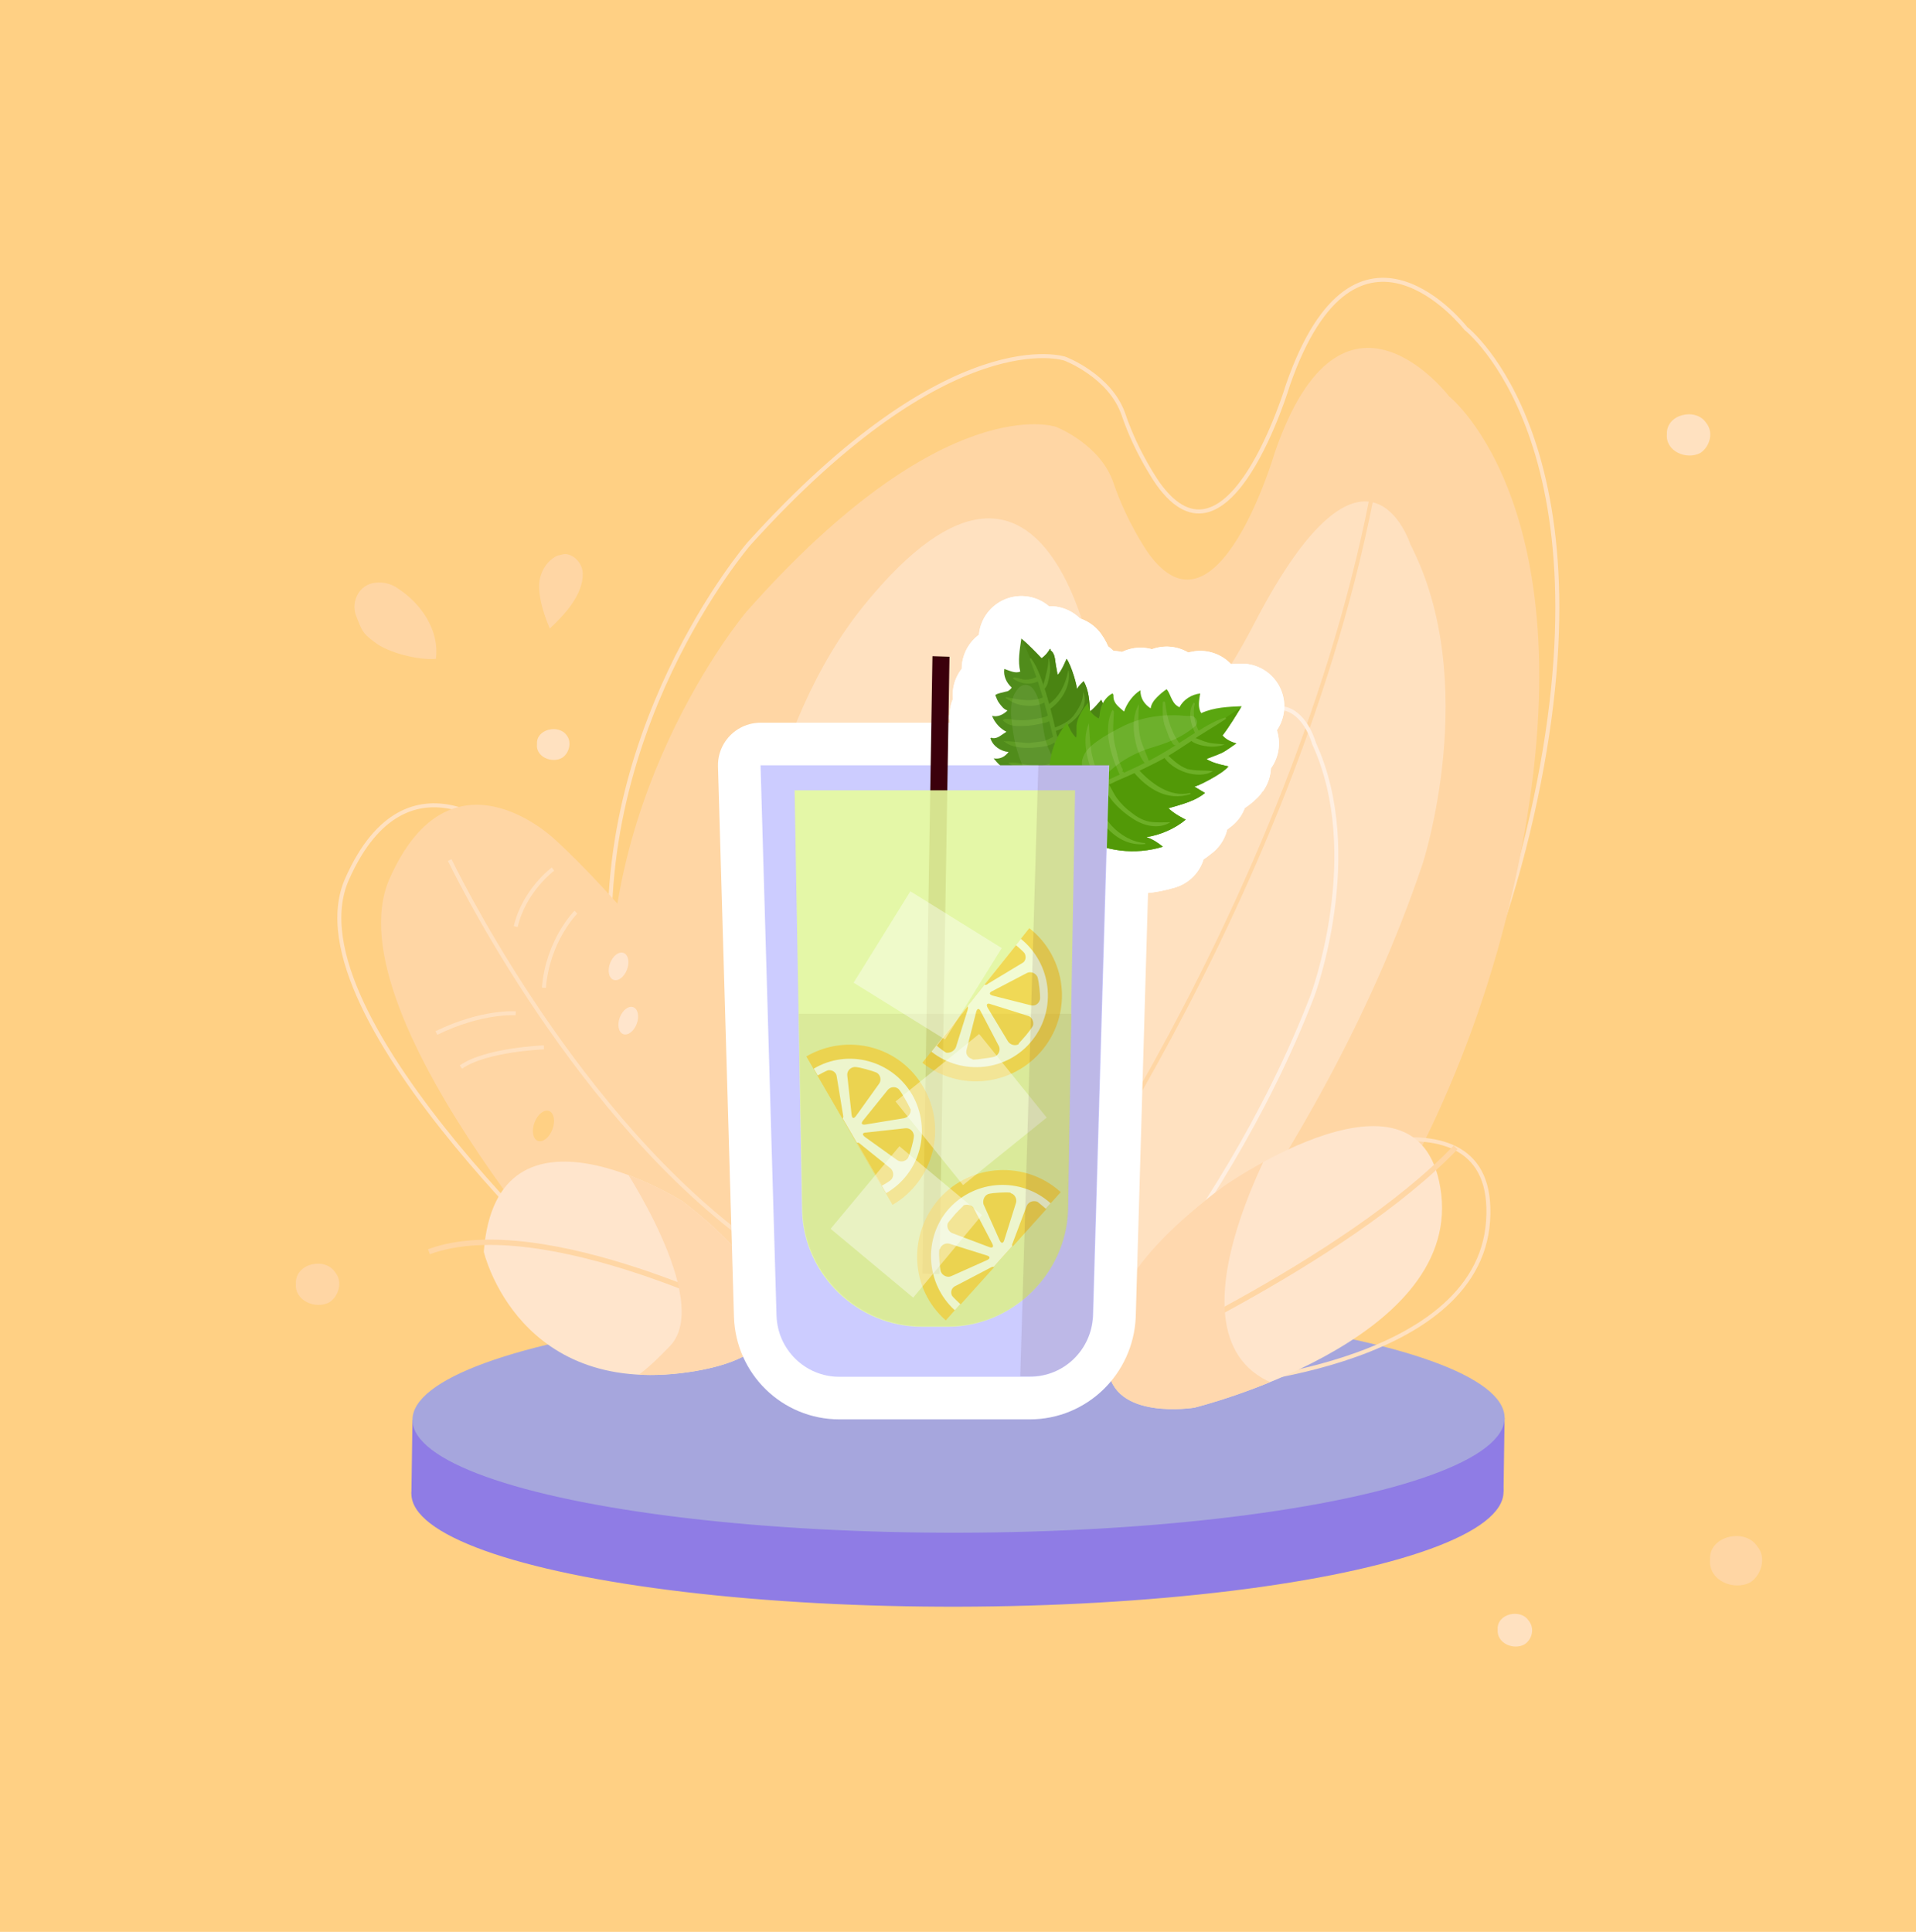 <?xml version="1.0" encoding="utf-8"?>
<!-- Generator: Adobe Illustrator 23.0.0, SVG Export Plug-In . SVG Version: 6.00 Build 0)  -->
<svg version="1.1" id="Capa_1" xmlns="http://www.w3.org/2000/svg" xmlns:xlink="http://www.w3.org/1999/xlink" x="0px" y="0px"
	 viewBox="0 0 360 363" style="enable-background:new 0 0 360 363;" xml:space="preserve">
<style type="text/css">
	.st0{fill:#FFD084;}
	.st1{fill:none;stroke:#FFE1C0;stroke-width:0.757;stroke-miterlimit:10;}
	.st2{fill:#FFD6A4;}
	.st3{fill:none;stroke:#FFE1C0;stroke-width:0.75;stroke-miterlimit:10;}
	.st4{fill:#FFE1C0;}
	.st5{fill:none;stroke:#FFD6A4;stroke-width:0.75;stroke-miterlimit:10;}
	.st6{fill:none;stroke:#FFEFE1;stroke-width:0.748;stroke-miterlimit:10;}
	.st7{fill:#8F7CE5;}
	.st8{fill:#A6A6DD;}
	.st9{fill:#FFE5CC;}
	.st10{fill:none;stroke:#FFD6A4;stroke-miterlimit:10;}
	.st11{clip-path:url(#SVGID_3_);fill:#FFD8AE;}
	.st12{clip-path:url(#SVGID_5_);fill:#FFD8AE;}
	.st13{fill:#CCCCFF;stroke:#FFFFFF;stroke-width:16;stroke-linejoin:round;stroke-miterlimit:10;}
	.st14{clip-path:url(#SVGID_7_);fill:#508C1B;stroke:#FFFFFF;stroke-width:16;stroke-linejoin:round;stroke-miterlimit:10;}
	.st15{clip-path:url(#SVGID_9_);fill:#4A8412;stroke:#FFFFFF;stroke-width:16;stroke-linejoin:round;stroke-miterlimit:10;}
	.st16{fill:#5E9B23;stroke:#FFFFFF;stroke-width:16;stroke-linejoin:round;stroke-miterlimit:10;}
	.st17{opacity:8.000000e-02;}
	.st18{fill:#FFFFFF;stroke:#FFFFFF;stroke-width:16;stroke-linejoin:round;stroke-miterlimit:10;}
	.st19{fill:#5AA610;stroke:#FFFFFF;stroke-width:16;stroke-linejoin:round;stroke-miterlimit:10;}
	.st20{clip-path:url(#SVGID_12_);fill:#529907;stroke:#FFFFFF;stroke-width:16;stroke-linejoin:round;stroke-miterlimit:10;}
	.st21{fill:#6DAF27;stroke:#FFFFFF;stroke-width:16;stroke-linejoin:round;stroke-miterlimit:10;}
	.st22{opacity:0.12;}
	.st23{clip-path:url(#SVGID_14_);fill:#508C1B;}
	.st24{clip-path:url(#SVGID_16_);fill:#4A8412;}
	.st25{fill:#5E9B23;}
	.st26{fill:#FFFFFF;}
	.st27{fill:#5AA610;}
	.st28{clip-path:url(#SVGID_18_);fill:#529907;}
	.st29{fill:#6DAF27;}
	.st30{fill:#CCCCFF;}
	.st31{fill:#3B000B;}
	.st32{opacity:0.9;}
	.st33{fill:#E7FC9D;}
	.st34{opacity:0.8;fill:#D8EA8C;enable-background:new    ;}
	.st35{opacity:0.5;}
	.st36{fill:#FCBC06;}
	.st37{opacity:0.4;fill:#FFFFFF;enable-background:new    ;}
	.st38{opacity:0.1;fill:#3B000B;enable-background:new    ;}
</style>
<g id="fondo">
	<g>
		<g id="Rectángulo_556">
			<rect y="-0.1" class="st0" width="360" height="363.3"/>
			<rect x="0.5" y="0.4" class="st0" width="359" height="362.2"/>
		</g>
		<path class="st1" d="M228.1,258.3c0,0,43.9-35.1,59.7-104.9c15.8-69.8-12.4-91.7-12.4-91.7S254.9,35.3,242,72.3
			c0,0-11.1,37.2-24.4,18.6c0,0-4-5.6-6.5-13c-2.5-7.3-11-10.5-11-10.5s-21.4-7.3-59.4,34.8c0,0-30.9,35.9-25.5,83.1
			s10.5,56.8,10.5,56.8L228.1,258.3z"/>
		<path class="st2" d="M225.9,271.1c0,0,43.1-35.1,58.6-104.9s-12.2-91.7-12.2-91.7s-20.1-26.4-32.8,10.6c0,0-10.9,37.2-23.9,18.6
			c0,0-3.9-5.6-6.4-13c-2.5-7.3-10.8-10.5-10.8-10.5s-21-7.3-58.2,34.8c0,0-30.3,35.9-25,83.1s10.3,56.8,10.3,56.8L225.9,271.1z"/>
		<path class="st3" d="M114.9,245.6c0,0-61.2-54.4-49.7-80.4s30.9-7.5,30.9-7.5s25.7,22.6,47.9,63.9L114.9,245.6z"/>
		<path class="st2" d="M115.8,249.7c0,0-54.1-58.6-42.6-84.6s30.9-7.5,30.9-7.5s25.7,22.6,47.9,63.9L115.8,249.7z"/>
		<path class="st4" d="M206.4,265c0,0,41.3-44.5,60.9-102.7c0,0,11.1-34-2.3-60c0,0-8.2-25.8-29.3,14.8S206.3,129,206.3,129
			s-8.1-59.5-44-15.2s-22.9,140.1-22.9,140.1L206.4,265z"/>
		<path class="st5" d="M191.1,241.3c0,0,54.3-73,68-155.4"/>
		<path class="st6" d="M195.3,266c0,0,33.9-33.6,51.3-78.9c0,0,9.9-26.5,0.3-47.4c0,0-5.5-20.6-23.5,10.6s-23.4,8.4-23.4,8.4
			s-4.3-47.2-33.9-13.5s-22.8,109.6-22.8,109.6L195.3,266z"/>
		<g>
			
				<ellipse transform="matrix(1 -1.876243e-03 1.876243e-03 1 -0.526 0.338)" class="st7" cx="179.9" cy="280.5" rx="102.6" ry="21.4"/>
			<polygon class="st7" points="282.5,280.3 282.7,266.4 77.5,266.8 77.3,280.7 			"/>
			
				<ellipse transform="matrix(1 -1.876243e-03 1.876243e-03 1 -0.5 0.338)" class="st8" cx="180.1" cy="266.6" rx="102.6" ry="21.4"/>
		</g>
		<path class="st3" d="M239.7,220.4c0,0,41.8-19.1,39.9,9s-53,30.9-53,30.9s-15.5-0.3-14.5-10.3C213.2,240,218.5,230.9,239.7,220.4z
			"/>
		<path class="st9" d="M229.9,222.9c0,0,37.6-26.4,40.9,1.5c3.2,27.9-46.4,40.1-46.4,40.1S209,267,208.2,257
			C207.3,247,211,237.1,229.9,222.9z"/>
		<path class="st10" d="M208.2,257c0,0,44.4-19.6,65.3-41.4"/>
		<g>
			<g>
				<g>
					<defs>
						<path id="SVGID_2_" d="M229.9,222.9c0,0,37.6-26.4,40.9,1.5c3.2,27.9-46.4,40.1-46.4,40.1S209,267,208.2,257
							C207.3,247,211,237.1,229.9,222.9z"/>
					</defs>
					<clipPath id="SVGID_3_">
						<use xlink:href="#SVGID_2_"  style="overflow:visible;"/>
					</clipPath>
					<path class="st11" d="M240.9,211.5c0,0-27.3,46.6,4.8,50c21.5,2.3-22.9,11.5-22.9,11.5l-20.3-4.6l-1.3-29l20-22.9L240.9,211.5z
						"/>
				</g>
			</g>
		</g>
		<g>
			<path class="st9" d="M128.2,225.7c0,0-34.9-21.9-37.3,9.5c0,0,6.5,28.1,39.9,22.4C164.1,251.8,128.2,225.7,128.2,225.7z"/>
		</g>
		<path class="st10" d="M143,248.3c0,0-40.9-21-62.4-13.1"/>
		<g>
			<g>
				<g>
					<defs>
						<path id="SVGID_4_" d="M128.2,225.7c0,0-34.9-21.9-37.3,9.5c0,0,6.5,28.1,39.9,22.4C164.1,251.8,128.2,225.7,128.2,225.7z"/>
					</defs>
					<clipPath id="SVGID_5_">
						<use xlink:href="#SVGID_4_"  style="overflow:visible;"/>
					</clipPath>
					<path class="st12" d="M124.1,218.3h-4h-3.6c0,0,17.6,26,9.4,34.6c-8.2,8.6-9.4,6.7-9.4,6.7l19.6,1.8l15.9-7.2l1.2-14.3
						l-16-11.9L124.1,218.3z"/>
				</g>
			</g>
		</g>
		<path class="st3" d="M84.5,161.6c0,0,21.6,45.3,54.6,70.4"/>
		<path class="st3" d="M103.9,163.3c0,0-5.4,4-7,10.8"/>
		<path class="st3" d="M108.2,171.4c0,0-5.3,5.3-6,14.2"/>
		<path class="st3" d="M96.9,190.4c0,0-6.3-0.5-14.9,3.7"/>
		<path class="st3" d="M102.2,196.8c0,0-10.9,0.4-15.6,3.7"/>
		<path class="st2" d="M109.5,107.7c0.1,4-3.4,7.8-6.2,10.4c-1-2.4-1.9-5-2-7.6c-0.1-2,0.7-4,2.2-5.3c0.5-0.4,1-0.8,1.7-0.9
			c0.4-0.1,0.7-0.2,1.1-0.2C108,104.3,109.4,105.9,109.5,107.7z"/>
		<path class="st2" d="M81.9,123.8c-3.1,0.3-9-1.1-11.6-3.2c-2.3-1.7-2.3-2.2-3.4-4.9c-1-2.7,0.6-5.9,3.6-6.2
			c1.5-0.2,3.1,0.2,4.3,1.1C79.1,113.4,82.6,118.4,81.9,123.8z"/>
		<path class="st4" d="M105.6,142.4c-1.9,1.1-5-0.2-4.7-2.6c-0.2-2.8,4.1-3.8,5.6-1.6C107.5,139.5,106.9,141.6,105.6,142.4z"/>
		<path class="st4" d="M319.5,85.1c-2.6,1.4-6.6-0.3-6.3-3.5c-0.2-3.8,5.5-5.1,7.4-2.1C322,81.2,321.3,83.9,319.5,85.1z"/>
		<path class="st2" d="M328.9,297.3c-3.1,1.7-7.9-0.3-7.6-4.2c-0.3-4.5,6.6-6.1,8.9-2.5C331.9,292.6,331,295.9,328.9,297.3z"/>
		<path class="st4" d="M286.4,309c-2,1.1-5.2-0.2-5-2.8c-0.2-3,4.3-4,5.8-1.7C288.4,305.9,287.9,308.1,286.4,309z"/>
		<path class="st2" d="M61.9,244.7c-2.6,1.4-6.6-0.3-6.3-3.5c-0.2-3.8,5.5-5.1,7.4-2.1C64.4,240.8,63.7,243.5,61.9,244.7z"/>
		
			<ellipse transform="matrix(0.351 -0.936 0.936 0.351 -94.483 226.733)" class="st9" cx="116.3" cy="181.5" rx="2.7" ry="1.7"/>
		
			<ellipse transform="matrix(0.351 -0.936 0.936 0.351 -102.839 235.038)" class="st9" cx="118.1" cy="191.7" rx="2.7" ry="1.7"/>
		
			<ellipse transform="matrix(0.351 -0.936 0.936 0.351 -131.632 233.022)" class="st0" cx="102.2" cy="211.4" rx="3" ry="1.8"/>
	</g>
</g>
<g>
	<path class="st13" d="M193.5,258.7h-35.8c-6.4,0-11.6-5.1-11.8-11.5l-3-103.4h65.5l-3,103.4C205.1,253.6,199.9,258.7,193.5,258.7z"
		/>
	<g>
		<g>
			<g>
				<g>
					<g>
						<defs>
							<path id="SVGID_6_" d="M206.4,147.7c2.8-3.2,4.3-7.5,3.9-11.9c-0.7,0.6-1.4,1.3-2,2.1c0.1-2.1-0.4-4.5-1.4-6.4
								c0,0-1.4,1.8-2.4,2.4c0,0,0.1-0.1,0.2-0.1l0.1-0.1c-0.1-1.9-0.2-4-1.2-5.7c-0.4,0.4-0.9,0.9-1.3,1.5c0.2-0.3-1-4.5-1.9-5.7
								c0,0-1,2.5-1.7,3c-0.1-0.8-0.3-1.6-0.4-2.4c-0.1-0.8-0.2-1.7-0.9-2.2c0,0,0-0.2-0.1-0.3c-0.4,0.7-0.9,1.3-1.6,1.8
								c-1.1-1.2-2.5-2.6-3.8-3.7c-0.3,2.1-0.7,4.2-0.2,6.2c-1,0.4-2-0.2-3-0.5c-0.2,1.3,0.4,2.6,1.4,3.5c-0.4,0.5-0.6,0.7-1.3,0.8
								c-0.6,0.2-1.2,0.2-1.8,0.6c0.3,0.7,0.4,1.1,0.8,1.6c0.4,0.5,0.8,1.1,1.5,1.3c-0.8,0.8-1.9,1.3-2.9,1c0.5,1.3,1.5,2.4,2.7,3
								c-1,0.6-1.6,1.3-2.6,1.2c-0.1-0.1-0.3-0.1-0.4,0c0.4,1.5,2,2.5,3.4,2.6c-0.7,0.9-1.6,1.4-2.8,1.2c0.7,0.9,1.5,1.7,2.5,2.2
								c0.8,0.4,1.6,0.3,2.3,0.6c-0.6,0.4-1.7,0.8-2.5,0.9c2,2.5,5.2,4.1,8.3,4.3c1.8,0.2,3.4-0.1,5.2-0.3
								C203.2,150.1,205.7,148.4,206.4,147.7z"/>
						</defs>
						<clipPath id="SVGID_7_">
							<use xlink:href="#SVGID_6_"  style="overflow:visible;"/>
						</clipPath>
						<path class="st14" d="M206.4,147.7c2.8-3.2,4.3-7.5,3.9-11.9c-0.7,0.6-1.4,1.3-2,2.1c0.1-2.1-0.4-4.5-1.4-6.4
							c0,0-1.4,1.8-2.4,2.4c0,0,0.1-0.1,0.2-0.1l0.1-0.1c-0.1-1.9-0.2-4-1.2-5.7c-0.4,0.4-0.9,0.9-1.3,1.5c0.2-0.3-1-4.5-1.9-5.7
							c0,0-1,2.5-1.7,3c-0.1-0.8-0.3-1.6-0.4-2.4c-0.1-0.8-0.2-1.7-0.9-2.2c0,0,0-0.2-0.1-0.3c-0.4,0.7-0.9,1.3-1.6,1.8
							c-1.1-1.2-2.5-2.6-3.8-3.7c-0.3,2.1-0.7,4.2-0.2,6.2c-1,0.4-2-0.2-3-0.5c-0.2,1.3,0.4,2.6,1.4,3.5c-0.4,0.5-0.6,0.7-1.3,0.8
							c-0.6,0.2-1.2,0.2-1.8,0.6c0.3,0.7,0.4,1.1,0.8,1.6c0.4,0.5,0.8,1.1,1.5,1.3c-0.8,0.8-1.9,1.3-2.9,1c0.5,1.3,1.5,2.4,2.7,3
							c-1,0.6-1.6,1.3-2.6,1.2c-0.1-0.1-0.3-0.1-0.4,0c0.4,1.5,2,2.5,3.4,2.6c-0.7,0.9-1.6,1.4-2.8,1.2c0.7,0.9,1.5,1.7,2.5,2.2
							c0.8,0.4,1.6,0.3,2.3,0.6c-0.6,0.4-1.7,0.8-2.5,0.9c2,2.5,5.2,4.1,8.3,4.3c1.8,0.2,3.4-0.1,5.2-0.3
							C203.2,150.1,205.7,148.4,206.4,147.7z"/>
						
							<use xlink:href="#SVGID_6_"  style="overflow:visible;fill:none;stroke:#FFFFFF;stroke-width:16;stroke-linejoin:round;stroke-miterlimit:10;"/>
					</g>
					<g>
						<defs>
							<path id="SVGID_8_" d="M206.4,147.7c2.8-3.2,4.3-7.5,3.9-11.9c-0.7,0.6-1.4,1.3-2,2.1c0.1-2.1-0.4-4.5-1.4-6.4
								c0,0-1.4,1.8-2.4,2.4c0,0,0.1-0.1,0.2-0.1l0.1-0.1c-0.1-1.9-0.2-4-1.2-5.7c-0.4,0.4-0.9,0.9-1.3,1.5c0.2-0.3-1-4.5-1.9-5.7
								c0,0-1,2.5-1.7,3c-0.1-0.8-0.3-1.6-0.4-2.4c-0.1-0.8-0.2-1.7-0.9-2.2c0,0,0-0.2-0.1-0.3c-0.4,0.7-0.9,1.3-1.6,1.8
								c-1.1-1.2-2.5-2.6-3.8-3.7c-0.3,2.1-0.7,4.2-0.2,6.2c-1,0.4-2-0.2-3-0.5c-0.2,1.3,0.4,2.6,1.4,3.5c-0.4,0.5-0.6,0.7-1.3,0.8
								c-0.6,0.2-1.2,0.2-1.8,0.6c0.3,0.7,0.4,1.1,0.8,1.6c0.4,0.5,0.8,1.1,1.5,1.3c-0.8,0.8-1.9,1.3-2.9,1c0.5,1.3,1.5,2.4,2.7,3
								c-1,0.6-1.6,1.3-2.6,1.2c-0.1-0.1-0.3-0.1-0.4,0c0.4,1.5,2,2.5,3.4,2.6c-0.7,0.9-1.6,1.4-2.8,1.2c0.7,0.9,1.5,1.7,2.5,2.2
								c0.8,0.4,1.6,0.3,2.3,0.6c-0.6,0.4-1.7,0.8-2.5,0.9c2,2.5,5.2,4.1,8.3,4.3c1.8,0.2,3.4-0.1,5.2-0.3
								C203.2,150.1,205.7,148.4,206.4,147.7z"/>
						</defs>
						<clipPath id="SVGID_9_">
							<use xlink:href="#SVGID_8_"  style="overflow:visible;"/>
						</clipPath>
						<path class="st15" d="M192.6,115.5c4.2,1.4,7.1,4.7,9.8,8c3,3.7,5.8,7.7,7.9,11.9c1.8,3.8,2.6,8.1,0.2,11.9
							c-1,1.6-2.4,2.9-3.9,4c-0.2,0.1-0.4,0.3-0.8,0.5c-0.7,2.8-5.4,2.6-5.7-0.4c-1.1-11.1-4.4-25.9-10.4-35.3
							C188.3,113.7,189.8,114.5,192.6,115.5z"/>
						
							<use xlink:href="#SVGID_8_"  style="overflow:visible;fill:none;stroke:#FFFFFF;stroke-width:16;stroke-linejoin:round;stroke-miterlimit:10;"/>
					</g>
				</g>
				<g>
					<path class="st16" d="M193.8,123.8c1.3,1.8,2,4.2,2.7,6.3c0.7,2.3,1.3,4.6,1.8,6.9c0.6,2.4,1.1,4.8,1.6,7.3
						c0.2,1.2,0.5,2.5,0.7,3.7c0.2,1.1,0.5,2.1,0.4,3.3c0,0.2-0.3,0.2-0.4,0c-0.9-2-1-4.4-1.4-6.5c-0.4-2.3-0.9-4.7-1.5-7
						c-1.1-4.7-2.4-9.3-4.2-13.9C193.5,123.7,193.7,123.6,193.8,123.8L193.8,123.8z"/>
				</g>
				<g>
					<path class="st16" d="M197.1,123.8c0.2,1,0.3,2,0.1,3c-0.2,0.9-0.3,2.1-1,2.7c-0.1,0.1-0.2,0-0.2-0.1c-0.1-0.8,0.4-1.7,0.5-2.5
						c0.3-1.1,0.5-2.1,0.5-3.3C196.9,123.7,197,123.7,197.1,123.8L197.1,123.8z"/>
				</g>
				<g>
					<path class="st16" d="M200.8,126.1c0.4,2.8-1.3,5.6-3.6,7.2c-0.4,0.3-1-0.4-0.5-0.7c2.3-1.6,3.4-3.7,4-6.5
						C200.6,126,200.8,125.9,200.8,126.1L200.8,126.1z"/>
				</g>
				<g>
					<path class="st16" d="M203.5,130c1.5,3.2-2.5,6.6-5.3,7.4c-0.4,0-0.5-0.5-0.2-0.6c1.5-0.6,2.8-1.2,3.7-2.3
						C202.8,133,203.6,131.6,203.5,130C203.4,129.9,203.5,129.8,203.5,130L203.5,130z"/>
				</g>
				<g>
					<path class="st16" d="M206.8,134.1c0.6,1.3-1.2,3.5-2,4.3c-1.3,1.5-3.1,3-5,3.6c-0.3,0.1-0.6-0.2-0.5-0.5
						c0.1-0.2,0.2-0.1,0.4-0.2c0.8-0.6,1.8-1.1,2.6-1.7C204.3,138.3,206,136.3,206.8,134.1C206.7,134,206.9,134,206.8,134.1
						L206.8,134.1z"/>
				</g>
				<g>
					<path class="st16" d="M209.6,138.3c0.3,1.8-1.9,4.1-3.1,5.2c-1.7,1.6-4,2.7-6.3,2.7c-0.3-0.1-0.7-0.4-0.4-0.7
						c0.1-0.1,0.1-0.2,0.2-0.1c0.3-0.2,0.6,0,0.6,0.2c-0.1,0.1,0,0.2,0,0.2c-0.1-0.2-0.3-0.3-0.5-0.5
						C204.6,145.2,207.8,141.9,209.6,138.3C209.4,138.2,209.5,138.2,209.6,138.3L209.6,138.3z"/>
				</g>
				<g>
					<path class="st16" d="M190.5,127.3c0.7,0,1.4,0.4,2.2,0.4s1.5-0.2,2.1-0.5c0.5-0.2,0.8,0.6,0.3,0.8c-1.7,0.8-3.3,0.5-4.8-0.5
						C190.4,127.4,190.5,127.3,190.5,127.3L190.5,127.3z"/>
				</g>
				<g>
					<path class="st16" d="M189.1,131c2.5,0.5,4.9,1,7.2-0.1c0.4-0.2,0.7,0.4,0.4,0.7c-1,1-2.6,1.1-3.9,1c-1.6-0.1-2.6-0.6-3.8-1.4
						C188.9,131.1,188.9,131,189.1,131L189.1,131z"/>
				</g>
				<g>
					<path class="st16" d="M188.8,135.1c0.8-0.1,1.5,0.2,2.4,0.2c1.1,0.1,2.1,0,3.2-0.2c0.4,0,0.8-0.2,1.2-0.2
						c0.3-0.1,0.5-0.1,0.8-0.2c0.2-0.1,0.4-0.2,0.6-0.3c0.3-0.1,0.4,0,0.5,0.2c0.1,0.2,0.1,0.5-0.1,0.7c-0.5,0.5-1.2,0.5-1.9,0.7
						c-1,0.2-1.9,0.4-3.1,0.4c-1.3,0.1-3,0.1-4-1.1C188.7,135.2,188.7,135.1,188.8,135.1L188.8,135.1z"/>
				</g>
				<g>
					<path class="st16" d="M188.7,139.3c1.5-0.1,3.1,0.3,4.7,0.3c0.8-0.1,1.6-0.2,2.4-0.3c0.9-0.1,1.6-0.7,2.5-1
						c0.3-0.1,0.4,0.1,0.4,0.4c-0.5,1.6-3.4,1.7-4.7,1.8c-1.7,0.1-3.9,0-5.2-1.1C188.5,139.4,188.6,139.3,188.7,139.3L188.7,139.3z"
						/>
				</g>
				<g>
					<path class="st16" d="M189.6,143.3c1.6-0.2,3.1,0.5,4.7,0.6c1.1,0.1,1.9-0.1,3-0.4c0.6-0.2,1.2-0.6,1.8-0.7
						c0.2,0,0.3,0.2,0.3,0.3c-0.4,1.4-3,1.8-4.2,1.8c-1.7,0-4.1-0.5-5.6-1.4C189.4,143.4,189.4,143.4,189.6,143.3L189.6,143.3z"/>
				</g>
			</g>
			<g class="st17">
				<path class="st18" d="M194,129.3c1,1.2,1.4,3,1.6,4.5c0.2,1.5,0.4,3.1,0.7,4.6c0.3,1.3,0.8,2.7,1.5,3.9c0.8,1.6,2.4,2.8,2.2,4.8
					c-0.3,1.5-1.4,2.3-2.9,2.2c-2.2-0.1-3.4-2.6-4.4-4.3c-0.9-1.6-1.4-3.3-1.9-5.1c-0.4-1.7-0.6-3.3-0.8-5c-0.1-1.8-0.1-3.9,1.2-5.4
					C192,128.4,193.3,128.5,194,129.3L194,129.3z"/>
			</g>
		</g>
		<g>
			<g>
				<g>
					<path id="SVGID_1_" class="st19" d="M203,157.3c4.6,2.7,10.3,3.4,15.5,1.8c-1-0.8-1.9-1.4-3.1-1.8c2.6-0.4,5.4-1.6,7.4-3.3
						c0.1,0.1-2.5-1.2-3.4-2.3c-0.1,0.1,0.2,0.1,0.2,0.1c0.1,0.1,0.1,0.1,0.2,0c2.4-0.7,4.8-1.3,6.6-2.8c-0.7-0.4-1.3-0.8-2-1.2
						c0.3,0.1,5.4-2.4,6.4-3.8c0,0-3.2-0.6-4.1-1.4c1-0.4,1.9-0.7,2.8-1.1s2.7-1.8,2.8-1.8c-1-0.3-1.9-0.7-2.6-1.5
						c1.3-1.7,2.5-3.7,3.6-5.5c-2.5,0.1-5.2,0.2-7.6,1.3c-0.7-1.1-0.4-2.4-0.2-3.7c-1.6,0.2-3.1,1.1-3.9,2.6
						c-0.7-0.4-0.9-0.6-1.3-1.3s-0.6-1.5-1.1-2.1c-0.6,0.4-1.2,0.9-1.8,1.5c-0.6,0.6-1.1,1.3-1.2,2.1c-1.1-0.7-2-1.9-1.9-3.4
						c-1.4,0.8-2.6,2.5-3.1,4c-1-0.9-2-1.5-2-2.9c0-0.2,0-0.4-0.2-0.5c-1.7,0.9-2.5,2.9-2.4,4.8c-1.3-0.7-2.2-1.6-2.1-3.1
						c-0.9,1-1.7,2.3-2.1,3.6c-0.3,1.1,0,2-0.2,3c-0.8-0.7-1.3-1.8-1.7-2.8c-2.6,3-3.7,7.3-3.3,11.2c0.3,2.1,0.9,4.2,1.6,6.3
						C199.3,154.1,201.9,156.7,203,157.3z"/>
				</g>
				<g>
					<defs>
						<path id="SVGID_10_" d="M203,157.3c4.6,2.7,10.3,3.4,15.5,1.8c-1-0.8-1.9-1.4-3.1-1.8c2.6-0.4,5.4-1.6,7.4-3.3
							c0.1,0.1-2.5-1.2-3.4-2.3c-0.1,0.1,0.2,0.1,0.2,0.1c0.1,0.1,0.1,0.1,0.2,0c2.4-0.7,4.8-1.3,6.6-2.8c-0.7-0.4-1.3-0.8-2-1.2
							c0.3,0.1,5.4-2.4,6.4-3.8c0,0-3.2-0.6-4.1-1.4c1-0.4,1.9-0.7,2.8-1.1s2.7-1.8,2.8-1.8c-1-0.3-1.9-0.7-2.6-1.5
							c1.3-1.7,2.5-3.7,3.6-5.5c-2.5,0.1-5.2,0.2-7.6,1.3c-0.7-1.1-0.4-2.4-0.2-3.7c-1.6,0.2-3.1,1.1-3.9,2.6
							c-0.7-0.4-0.9-0.6-1.3-1.3s-0.6-1.5-1.1-2.1c-0.6,0.4-1.2,0.9-1.8,1.5c-0.6,0.6-1.1,1.3-1.2,2.1c-1.1-0.7-2-1.9-1.9-3.4
							c-1.4,0.8-2.6,2.5-3.1,4c-1-0.9-2-1.5-2-2.9c0-0.2,0-0.4-0.2-0.5c-1.7,0.9-2.5,2.9-2.4,4.8c-1.3-0.7-2.2-1.6-2.1-3.1
							c-0.9,1-1.7,2.3-2.1,3.6c-0.3,1.1,0,2-0.2,3c-0.8-0.7-1.3-1.8-1.7-2.8c-2.6,3-3.7,7.3-3.3,11.2c0.3,2.1,0.9,4.2,1.6,6.3
							C199.3,154.1,201.9,156.7,203,157.3z"/>
					</defs>
					<clipPath id="SVGID_12_">
						<use xlink:href="#SVGID_10_"  style="overflow:visible;"/>
					</clipPath>
					<path class="st20" d="M235,131.4c0.4,0,0.9,0.2,0.9,0.7c0.6,0.8,0.8,1.9,0.1,2.9c-0.6,7.4-5.8,13.6-10.9,18.7
						c-1.1,1.2-2.4,2.3-3.7,3.1c-0.3,0.3-0.6,0.7-0.9,1c-1.2,1.5-2.6,3-4.5,3.7c-2.2,0.8-4.4,0.6-6.6,0.2c-2.3-0.4-4.5-1-6.5-1.9
						c-0.5-0.3-0.8-0.6-1.1-1c-0.2,0-0.2,0-0.3,0.1c-2.9,1.1-4.8-2.5-3.1-4.4c-0.1-1.2,0.5-2.2,1.7-2.8c0.2-0.8,0.8-1.5,1.6-1.8
						c10.8-5.3,22.5-10.5,32.3-17.6C234.7,131.9,234.3,131,235,131.4z"/>
					
						<use xlink:href="#SVGID_10_"  style="overflow:visible;fill:none;stroke:#FFFFFF;stroke-width:16;stroke-linejoin:round;stroke-miterlimit:10;"/>
				</g>
			</g>
			<g>
				<path class="st21" d="M230.3,135.1c-2.2,1.5-4.6,2.8-6.7,4.3c-2.1,1.4-4.2,2.8-6.6,4c-2.4,1.2-4.7,2.3-7.1,3.3
					c-2.3,1.1-5.1,2.5-7.6,2.8c-0.4,0-0.4-0.4-0.2-0.6c1.2-0.6,2.5-1,3.8-1.4c1.3-0.5,2.5-1,3.7-1.6c2.5-1.1,4.9-2.2,7.3-3.5
					c2.4-1.3,4.7-2.8,7-4.3c2-1.2,4.2-2.7,6.4-3.3C230.3,135,230.4,135.2,230.3,135.1L230.3,135.1z"/>
			</g>
			<g>
				<path class="st21" d="M230.1,139.9c-1.1,0.4-2.4,0.5-3.5,0.3c-0.9-0.1-2.4-0.5-3-1.2c0-0.2,0-0.4,0.2-0.4
					c0.9-0.1,1.9,0.6,2.8,0.8C227.7,139.8,228.9,139.7,230.1,139.9C230.2,139.8,230.1,139.9,230.1,139.9L230.1,139.9z"/>
			</g>
			<g>
				<path class="st21" d="M224.5,132.2c-0.5,1.9,0,3.8,0.9,5.5c0.2,0.5-0.5,0.7-0.8,0.2c-0.9-2-1.5-4.1-0.3-5.9
					C224.3,132,224.4,132.1,224.5,132.2L224.5,132.2z"/>
			</g>
			<g>
				<path class="st21" d="M227.9,144.9c-2.8,1.7-7.7-0.1-9.3-2.8c-0.2-0.4,0.4-0.7,0.6-0.4c1.3,1.2,2.3,2.2,3.9,2.8
					C224.8,144.9,226.3,144.7,227.9,144.9C228,144.8,228,144.8,227.9,144.9L227.9,144.9z"/>
			</g>
			<g>
				<path class="st21" d="M218.9,131.9c0.2,1.6,0.5,3.1,1,4.5c0.3,0.7,0.5,1.3,0.9,2c0.3,0.6,0.8,1.2,1,1.7c0.1,0.2,0,0.4-0.2,0.5
					c0,0,0,0-0.1,0.1c-0.3,0.3-0.8-0.1-0.7-0.5l0,0c0.1-0.2,0.4-0.3,0.6-0.2c0.1,0.1,0.1,0.1,0.1,0.2c-0.2-0.1-0.4-0.1-0.5-0.2
					c-0.6,0.3-1-1-1.3-1.4c-0.3-0.8-0.6-1.6-0.9-2.4c-0.4-1.5-0.4-2.8-0.3-4.3C218.6,131.8,218.8,131.8,218.9,131.9L218.9,131.9z"/>
			</g>
			<g>
				<path class="st21" d="M223.7,149.2c-4.3,1.4-8-0.9-10.7-4.1c-0.5-0.5,0.3-1.1,0.8-0.6c2.5,2.7,6,5.4,9.8,4.5
					C223.7,149,223.7,149.1,223.7,149.2L223.7,149.2z"/>
			</g>
			<g>
				<path class="st21" d="M214,132.3c-0.1,1.8-0.2,3.7,0.1,5.6s1.2,3.4,1.8,5.2c0.1,0.5-0.4,0.8-0.7,0.4c-1.3-1.4-1.8-3.7-2.1-5.5
					C212.9,136.1,213,134,214,132.3C213.8,132.2,213.9,132.2,214,132.3L214,132.3z"/>
			</g>
			<g>
				<path class="st21" d="M219.9,154.5c-2.2,1.4-5,0.7-7.1-0.7c-2.2-1.4-5-4-5.5-6.6c0-0.4,0.5-0.6,0.7-0.3c0.7,0.9,1.1,2,1.8,3
					c0.8,1.1,1.7,2,2.8,2.8c1,0.8,2,1.4,3.4,1.7C217.3,154.6,218.5,154.5,219.9,154.5C220,154.4,220,154.4,219.9,154.5L219.9,154.5z
					"/>
			</g>
			<g>
				<path class="st21" d="M209.3,133.7c-0.1,1.9-0.3,3.9,0.1,5.9c0.2,1,0.5,2,0.7,2.9c0.1,0.5,0.3,0.9,0.5,1.3
					c0.1,0.5,0.7,1,0.1,1.2c0.2-0.1,0.5,0,0.5,0.3l0,0c0,0.2-0.1,0.4-0.4,0.4l0,0c-0.2,0-0.4-0.1-0.5-0.3c-1.6-3.5-3.1-8.4-1.3-12
					C209.2,133.6,209.3,133.6,209.3,133.7L209.3,133.7z"/>
			</g>
			<g>
				<path class="st21" d="M204.6,135.9c0.1,1.9,0.2,3.7,0.5,5.6c0.4,1.9,1.1,4,1.9,5.8c0.2,0.5-0.6,0.9-0.8,0.3
					C204.7,144.1,203,139.6,204.6,135.9C204.5,135.9,204.6,135.9,204.6,135.9L204.6,135.9z"/>
			</g>
			<g>
				<path class="st21" d="M215.1,158.6c-5.6,0.6-9.8-5.2-10.4-10.2c0-0.4,0.5-0.5,0.6-0.2c1.1,2.5,1.7,4.9,3.6,7
					c1.6,1.7,3.8,3,6.1,3.2C215.2,158.4,215.3,158.6,215.1,158.6L215.1,158.6z"/>
			</g>
			<g class="st22">
				<path class="st18" d="M224.5,136.5c-1.3,1.1-2.6,1.9-4.2,2.6s-3.3,1.2-4.9,1.7c-3,1.1-5.5,2.6-7.6,4.8c-0.9,0.9-2.5,0.7-3.4,0.1
					c-1-0.8-1.4-2.2-0.9-3.4c0.6-1.7,2.3-2.8,3.8-3.8c1.7-1,3.4-2,5.2-2.7c1.8-0.7,3.6-1.1,5.5-1.3c0.9-0.1,1.9-0.1,2.9-0.1
					c1,0,2,0.2,2.9,0.1C224.7,134.6,225.4,135.8,224.5,136.5L224.5,136.5z"/>
			</g>
		</g>
	</g>
	<g>
		<g>
			<g>
				<g>
					<g>
						<g>
							<g>
								<defs>
									<path id="SVGID_13_" d="M206.4,147.7c2.8-3.2,4.3-7.5,3.9-11.9c-0.7,0.6-1.4,1.3-2,2.1c0.1-2.1-0.4-4.5-1.4-6.4
										c0,0-1.4,1.8-2.4,2.4c0,0,0.1-0.1,0.2-0.1l0.1-0.1c-0.1-1.9-0.2-4-1.2-5.7c-0.4,0.4-0.9,0.9-1.3,1.5c0.2-0.3-1-4.5-1.9-5.7
										c0,0-1,2.5-1.7,3c-0.1-0.8-0.3-1.6-0.4-2.4c-0.1-0.8-0.2-1.7-0.9-2.2c0,0,0-0.2-0.1-0.3c-0.4,0.7-0.9,1.3-1.6,1.8
										c-1.1-1.2-2.5-2.6-3.8-3.7c-0.3,2.1-0.7,4.2-0.2,6.2c-1,0.4-2-0.2-3-0.5c-0.2,1.3,0.4,2.6,1.4,3.5
										c-0.4,0.5-0.6,0.7-1.3,0.8c-0.6,0.2-1.2,0.2-1.8,0.6c0.3,0.7,0.4,1.1,0.8,1.6c0.4,0.5,0.8,1.1,1.5,1.3
										c-0.8,0.8-1.9,1.3-2.9,1c0.5,1.3,1.5,2.4,2.7,3c-1,0.6-1.6,1.3-2.6,1.2c-0.1-0.1-0.3-0.1-0.4,0c0.4,1.5,2,2.5,3.4,2.6
										c-0.7,0.9-1.6,1.4-2.8,1.2c0.7,0.9,1.5,1.7,2.5,2.2c0.8,0.4,1.6,0.3,2.3,0.6c-0.6,0.4-1.7,0.8-2.5,0.9
										c2,2.5,5.2,4.1,8.3,4.3c1.8,0.2,3.4-0.1,5.2-0.3C203.2,150.1,205.7,148.4,206.4,147.7z"/>
								</defs>
								<clipPath id="SVGID_14_">
									<use xlink:href="#SVGID_13_"  style="overflow:visible;"/>
								</clipPath>
								<path class="st23" d="M206.4,147.7c2.8-3.2,4.3-7.5,3.9-11.9c-0.7,0.6-1.4,1.3-2,2.1c0.1-2.1-0.4-4.5-1.4-6.4
									c0,0-1.4,1.8-2.4,2.4c0,0,0.1-0.1,0.2-0.1l0.1-0.1c-0.1-1.9-0.2-4-1.2-5.7c-0.4,0.4-0.9,0.9-1.3,1.5c0.2-0.3-1-4.5-1.9-5.7
									c0,0-1,2.5-1.7,3c-0.1-0.8-0.3-1.6-0.4-2.4c-0.1-0.8-0.2-1.7-0.9-2.2c0,0,0-0.2-0.1-0.3c-0.4,0.7-0.9,1.3-1.6,1.8
									c-1.1-1.2-2.5-2.6-3.8-3.7c-0.3,2.1-0.7,4.2-0.2,6.2c-1,0.4-2-0.2-3-0.5c-0.2,1.3,0.4,2.6,1.4,3.5c-0.4,0.5-0.6,0.7-1.3,0.8
									c-0.6,0.2-1.2,0.2-1.8,0.6c0.3,0.7,0.4,1.1,0.8,1.6c0.4,0.5,0.8,1.1,1.5,1.3c-0.8,0.8-1.9,1.3-2.9,1c0.5,1.3,1.5,2.4,2.7,3
									c-1,0.6-1.6,1.3-2.6,1.2c-0.1-0.1-0.3-0.1-0.4,0c0.4,1.5,2,2.5,3.4,2.6c-0.7,0.9-1.6,1.4-2.8,1.2c0.7,0.9,1.5,1.7,2.5,2.2
									c0.8,0.4,1.6,0.3,2.3,0.6c-0.6,0.4-1.7,0.8-2.5,0.9c2,2.5,5.2,4.1,8.3,4.3c1.8,0.2,3.4-0.1,5.2-0.3
									C203.2,150.1,205.7,148.4,206.4,147.7z"/>
							</g>
							<g>
								<defs>
									<path id="SVGID_15_" d="M206.4,147.7c2.8-3.2,4.3-7.5,3.9-11.9c-0.7,0.6-1.4,1.3-2,2.1c0.1-2.1-0.4-4.5-1.4-6.4
										c0,0-1.4,1.8-2.4,2.4c0,0,0.1-0.1,0.2-0.1l0.1-0.1c-0.1-1.9-0.2-4-1.2-5.7c-0.4,0.4-0.9,0.9-1.3,1.5c0.2-0.3-1-4.5-1.9-5.7
										c0,0-1,2.5-1.7,3c-0.1-0.8-0.3-1.6-0.4-2.4c-0.1-0.8-0.2-1.7-0.9-2.2c0,0,0-0.2-0.1-0.3c-0.4,0.7-0.9,1.3-1.6,1.8
										c-1.1-1.2-2.5-2.6-3.8-3.7c-0.3,2.1-0.7,4.2-0.2,6.2c-1,0.4-2-0.2-3-0.5c-0.2,1.3,0.4,2.6,1.4,3.5
										c-0.4,0.5-0.6,0.7-1.3,0.8c-0.6,0.2-1.2,0.2-1.8,0.6c0.3,0.7,0.4,1.1,0.8,1.6c0.4,0.5,0.8,1.1,1.5,1.3
										c-0.8,0.8-1.9,1.3-2.9,1c0.5,1.3,1.5,2.4,2.7,3c-1,0.6-1.6,1.3-2.6,1.2c-0.1-0.1-0.3-0.1-0.4,0c0.4,1.5,2,2.5,3.4,2.6
										c-0.7,0.9-1.6,1.4-2.8,1.2c0.7,0.9,1.5,1.7,2.5,2.2c0.8,0.4,1.6,0.3,2.3,0.6c-0.6,0.4-1.7,0.8-2.5,0.9
										c2,2.5,5.2,4.1,8.3,4.3c1.8,0.2,3.4-0.1,5.2-0.3C203.2,150.1,205.7,148.4,206.4,147.7z"/>
								</defs>
								<clipPath id="SVGID_16_">
									<use xlink:href="#SVGID_15_"  style="overflow:visible;"/>
								</clipPath>
								<path class="st24" d="M192.6,115.5c4.2,1.4,7.1,4.7,9.8,8c3,3.7,5.8,7.7,7.9,11.9c1.8,3.8,2.6,8.1,0.2,11.9
									c-1,1.6-2.4,2.9-3.9,4c-0.2,0.1-0.4,0.3-0.8,0.5c-0.7,2.8-5.4,2.6-5.7-0.4c-1.1-11.1-4.4-25.9-10.4-35.3
									C188.3,113.7,189.8,114.5,192.6,115.5z"/>
							</g>
						</g>
						<g>
							<path class="st25" d="M193.8,123.8c1.3,1.8,2,4.2,2.7,6.3c0.7,2.3,1.3,4.6,1.8,6.9c0.6,2.4,1.1,4.8,1.6,7.3
								c0.2,1.2,0.5,2.5,0.7,3.7c0.2,1.1,0.5,2.1,0.4,3.3c0,0.2-0.3,0.2-0.4,0c-0.9-2-1-4.4-1.4-6.5c-0.4-2.3-0.9-4.7-1.5-7
								c-1.1-4.7-2.4-9.3-4.2-13.9C193.5,123.7,193.7,123.6,193.8,123.8L193.8,123.8z"/>
						</g>
						<g>
							<path class="st25" d="M197.1,123.8c0.2,1,0.3,2,0.1,3c-0.2,0.9-0.3,2.1-1,2.7c-0.1,0.1-0.2,0-0.2-0.1
								c-0.1-0.8,0.4-1.7,0.5-2.5c0.3-1.1,0.5-2.1,0.5-3.3C196.9,123.7,197,123.7,197.1,123.8L197.1,123.8z"/>
						</g>
						<g>
							<path class="st25" d="M200.8,126.1c0.4,2.8-1.3,5.6-3.6,7.2c-0.4,0.3-1-0.4-0.5-0.7c2.3-1.6,3.4-3.7,4-6.5
								C200.6,126,200.8,125.9,200.8,126.1L200.8,126.1z"/>
						</g>
						<g>
							<path class="st25" d="M203.5,130c1.5,3.2-2.5,6.6-5.3,7.4c-0.4,0-0.5-0.5-0.2-0.6c1.5-0.6,2.8-1.2,3.7-2.3
								C202.8,133,203.6,131.6,203.5,130C203.4,129.9,203.5,129.8,203.5,130L203.5,130z"/>
						</g>
						<g>
							<path class="st25" d="M206.8,134.1c0.6,1.3-1.2,3.5-2,4.3c-1.3,1.5-3.1,3-5,3.6c-0.3,0.1-0.6-0.2-0.5-0.5
								c0.1-0.2,0.2-0.1,0.4-0.2c0.8-0.6,1.8-1.1,2.6-1.7C204.3,138.3,206,136.3,206.8,134.1C206.7,134,206.9,134,206.8,134.1
								L206.8,134.1z"/>
						</g>
						<g>
							<path class="st25" d="M209.6,138.3c0.3,1.8-1.9,4.1-3.1,5.2c-1.7,1.6-4,2.7-6.3,2.7c-0.3-0.1-0.7-0.4-0.4-0.7
								c0.1-0.1,0.1-0.2,0.2-0.1c0.3-0.2,0.6,0,0.6,0.2c-0.1,0.1,0,0.2,0,0.2c-0.1-0.2-0.3-0.3-0.5-0.5
								C204.6,145.2,207.8,141.9,209.6,138.3C209.4,138.2,209.5,138.2,209.6,138.3L209.6,138.3z"/>
						</g>
						<g>
							<path class="st25" d="M190.5,127.3c0.7,0,1.4,0.4,2.2,0.4s1.5-0.2,2.1-0.5c0.5-0.2,0.8,0.6,0.3,0.8c-1.7,0.8-3.3,0.5-4.8-0.5
								C190.4,127.4,190.5,127.3,190.5,127.3L190.5,127.3z"/>
						</g>
						<g>
							<path class="st25" d="M189.1,131c2.5,0.5,4.9,1,7.2-0.1c0.4-0.2,0.7,0.4,0.4,0.7c-1,1-2.6,1.1-3.9,1
								c-1.6-0.1-2.6-0.6-3.8-1.4C188.9,131.1,188.9,131,189.1,131L189.1,131z"/>
						</g>
						<g>
							<path class="st25" d="M188.8,135.1c0.8-0.1,1.5,0.2,2.4,0.2c1.1,0.1,2.1,0,3.2-0.2c0.4,0,0.8-0.2,1.2-0.2
								c0.3-0.1,0.5-0.1,0.8-0.2c0.2-0.1,0.4-0.2,0.6-0.3c0.3-0.1,0.4,0,0.5,0.2c0.1,0.2,0.1,0.5-0.1,0.7c-0.5,0.5-1.2,0.5-1.9,0.7
								c-1,0.2-1.9,0.4-3.1,0.4c-1.3,0.1-3,0.1-4-1.1C188.7,135.2,188.7,135.1,188.8,135.1L188.8,135.1z"/>
						</g>
						<g>
							<path class="st25" d="M188.7,139.3c1.5-0.1,3.1,0.3,4.7,0.3c0.8-0.1,1.6-0.2,2.4-0.3c0.9-0.1,1.6-0.7,2.5-1
								c0.3-0.1,0.4,0.1,0.4,0.4c-0.5,1.6-3.4,1.7-4.7,1.8c-1.7,0.1-3.9,0-5.2-1.1C188.5,139.4,188.6,139.3,188.7,139.3L188.7,139.3
								z"/>
						</g>
						<g>
							<path class="st25" d="M189.6,143.3c1.6-0.2,3.1,0.5,4.7,0.6c1.1,0.1,1.9-0.1,3-0.4c0.6-0.2,1.2-0.6,1.8-0.7
								c0.2,0,0.3,0.2,0.3,0.3c-0.4,1.4-3,1.8-4.2,1.8c-1.7,0-4.1-0.5-5.6-1.4C189.4,143.4,189.4,143.4,189.6,143.3L189.6,143.3z"/>
						</g>
					</g>
					<g class="st17">
						<path class="st26" d="M194,129.3c1,1.2,1.4,3,1.6,4.5c0.2,1.5,0.4,3.1,0.7,4.6c0.3,1.3,0.8,2.7,1.5,3.9
							c0.8,1.6,2.4,2.8,2.2,4.8c-0.3,1.5-1.4,2.3-2.9,2.2c-2.2-0.1-3.4-2.6-4.4-4.3c-0.9-1.6-1.4-3.3-1.9-5.1
							c-0.4-1.7-0.6-3.3-0.8-5c-0.1-1.8-0.1-3.9,1.2-5.4C192,128.4,193.3,128.5,194,129.3L194,129.3z"/>
					</g>
				</g>
				<g>
					<g>
						<g>
							<path id="SVGID_11_" class="st27" d="M203,157.3c4.6,2.7,10.3,3.4,15.5,1.8c-1-0.8-1.9-1.4-3.1-1.8c2.6-0.4,5.4-1.6,7.4-3.3
								c0.1,0.1-2.5-1.2-3.4-2.3c-0.1,0.1,0.2,0.1,0.2,0.1c0.1,0.1,0.1,0.1,0.2,0c2.4-0.7,4.8-1.3,6.6-2.8c-0.7-0.4-1.3-0.8-2-1.2
								c0.3,0.1,5.4-2.4,6.4-3.8c0,0-3.2-0.6-4.1-1.4c1-0.4,1.9-0.7,2.8-1.1s2.7-1.8,2.8-1.8c-1-0.3-1.9-0.7-2.6-1.5
								c1.3-1.7,2.5-3.7,3.6-5.5c-2.5,0.1-5.2,0.2-7.6,1.3c-0.7-1.1-0.4-2.4-0.2-3.7c-1.6,0.2-3.1,1.1-3.9,2.6
								c-0.7-0.4-0.9-0.6-1.3-1.3s-0.6-1.5-1.1-2.1c-0.6,0.4-1.2,0.9-1.8,1.5c-0.6,0.6-1.1,1.3-1.2,2.1c-1.1-0.7-2-1.9-1.9-3.4
								c-1.4,0.8-2.6,2.5-3.1,4c-1-0.9-2-1.5-2-2.9c0-0.2,0-0.4-0.2-0.5c-1.7,0.9-2.5,2.9-2.4,4.8c-1.3-0.7-2.2-1.6-2.1-3.1
								c-0.9,1-1.7,2.3-2.1,3.6c-0.3,1.1,0,2-0.2,3c-0.8-0.7-1.3-1.8-1.7-2.8c-2.6,3-3.7,7.3-3.3,11.2c0.3,2.1,0.9,4.2,1.6,6.3
								C199.3,154.1,201.9,156.7,203,157.3z"/>
						</g>
						<g>
							<defs>
								<path id="SVGID_17_" d="M203,157.3c4.6,2.7,10.3,3.4,15.5,1.8c-1-0.8-1.9-1.4-3.1-1.8c2.6-0.4,5.4-1.6,7.4-3.3
									c0.1,0.1-2.5-1.2-3.4-2.3c-0.1,0.1,0.2,0.1,0.2,0.1c0.1,0.1,0.1,0.1,0.2,0c2.4-0.7,4.8-1.3,6.6-2.8c-0.7-0.4-1.3-0.8-2-1.2
									c0.3,0.1,5.4-2.4,6.4-3.8c0,0-3.2-0.6-4.1-1.4c1-0.4,1.9-0.7,2.8-1.1s2.7-1.8,2.8-1.8c-1-0.3-1.9-0.7-2.6-1.5
									c1.3-1.7,2.5-3.7,3.6-5.5c-2.5,0.1-5.2,0.2-7.6,1.3c-0.7-1.1-0.4-2.4-0.2-3.7c-1.6,0.2-3.1,1.1-3.9,2.6
									c-0.7-0.4-0.9-0.6-1.3-1.3s-0.6-1.5-1.1-2.1c-0.6,0.4-1.2,0.9-1.8,1.5c-0.6,0.6-1.1,1.3-1.2,2.1c-1.1-0.7-2-1.9-1.9-3.4
									c-1.4,0.8-2.6,2.5-3.1,4c-1-0.9-2-1.5-2-2.9c0-0.2,0-0.4-0.2-0.5c-1.7,0.9-2.5,2.9-2.4,4.8c-1.3-0.7-2.2-1.6-2.1-3.1
									c-0.9,1-1.7,2.3-2.1,3.6c-0.3,1.1,0,2-0.2,3c-0.8-0.7-1.3-1.8-1.7-2.8c-2.6,3-3.7,7.3-3.3,11.2c0.3,2.1,0.9,4.2,1.6,6.3
									C199.3,154.1,201.9,156.7,203,157.3z"/>
							</defs>
							<clipPath id="SVGID_18_">
								<use xlink:href="#SVGID_17_"  style="overflow:visible;"/>
							</clipPath>
							<path class="st28" d="M235,131.4c0.4,0,0.9,0.2,0.9,0.7c0.6,0.8,0.8,1.9,0.1,2.9c-0.6,7.4-5.8,13.6-10.9,18.7
								c-1.1,1.2-2.4,2.3-3.7,3.1c-0.3,0.3-0.6,0.7-0.9,1c-1.2,1.5-2.6,3-4.5,3.7c-2.2,0.8-4.4,0.6-6.6,0.2c-2.3-0.4-4.5-1-6.5-1.9
								c-0.5-0.3-0.8-0.6-1.1-1c-0.2,0-0.2,0-0.3,0.1c-2.9,1.1-4.8-2.5-3.1-4.4c-0.1-1.2,0.5-2.2,1.7-2.8c0.2-0.8,0.8-1.5,1.6-1.8
								c10.8-5.3,22.5-10.5,32.3-17.6C234.7,131.9,234.3,131,235,131.4z"/>
						</g>
					</g>
					<g>
						<path class="st29" d="M230.3,135.1c-2.2,1.5-4.6,2.8-6.7,4.3c-2.1,1.4-4.2,2.8-6.6,4c-2.4,1.2-4.7,2.3-7.1,3.3
							c-2.3,1.1-5.1,2.5-7.6,2.8c-0.4,0-0.4-0.4-0.2-0.6c1.2-0.6,2.5-1,3.8-1.4c1.3-0.5,2.5-1,3.7-1.6c2.5-1.1,4.9-2.2,7.3-3.5
							c2.4-1.3,4.7-2.8,7-4.3c2-1.2,4.2-2.7,6.4-3.3C230.3,135,230.4,135.2,230.3,135.1L230.3,135.1z"/>
					</g>
					<g>
						<path class="st29" d="M230.1,139.9c-1.1,0.4-2.4,0.5-3.5,0.3c-0.9-0.1-2.4-0.5-3-1.2c0-0.2,0-0.4,0.2-0.4
							c0.9-0.1,1.9,0.6,2.8,0.8C227.7,139.8,228.9,139.7,230.1,139.9C230.2,139.8,230.1,139.9,230.1,139.9L230.1,139.9z"/>
					</g>
					<g>
						<path class="st29" d="M224.5,132.2c-0.5,1.9,0,3.8,0.9,5.5c0.2,0.5-0.5,0.7-0.8,0.2c-0.9-2-1.5-4.1-0.3-5.9
							C224.3,132,224.4,132.1,224.5,132.2L224.5,132.2z"/>
					</g>
					<g>
						<path class="st29" d="M227.9,144.9c-2.8,1.7-7.7-0.1-9.3-2.8c-0.2-0.4,0.4-0.7,0.6-0.4c1.3,1.2,2.3,2.2,3.9,2.8
							C224.8,144.9,226.3,144.7,227.9,144.9C228,144.8,228,144.8,227.9,144.9L227.9,144.9z"/>
					</g>
					<g>
						<path class="st29" d="M218.9,131.9c0.2,1.6,0.5,3.1,1,4.5c0.3,0.7,0.5,1.3,0.9,2c0.3,0.6,0.8,1.2,1,1.7c0.1,0.2,0,0.4-0.2,0.5
							c0,0,0,0-0.1,0.1c-0.3,0.3-0.8-0.1-0.7-0.5l0,0c0.1-0.2,0.4-0.3,0.6-0.2c0.1,0.1,0.1,0.1,0.1,0.2c-0.2-0.1-0.4-0.1-0.5-0.2
							c-0.6,0.3-1-1-1.3-1.4c-0.3-0.8-0.6-1.6-0.9-2.4c-0.4-1.5-0.4-2.8-0.3-4.3C218.6,131.8,218.8,131.8,218.9,131.9L218.9,131.9z"
							/>
					</g>
					<g>
						<path class="st29" d="M223.7,149.2c-4.3,1.4-8-0.9-10.7-4.1c-0.5-0.5,0.3-1.1,0.8-0.6c2.5,2.7,6,5.4,9.8,4.5
							C223.7,149,223.7,149.1,223.7,149.2L223.7,149.2z"/>
					</g>
					<g>
						<path class="st29" d="M214,132.3c-0.1,1.8-0.2,3.7,0.1,5.6s1.2,3.4,1.8,5.2c0.1,0.5-0.4,0.8-0.7,0.4c-1.3-1.4-1.8-3.7-2.1-5.5
							C212.9,136.1,213,134,214,132.3C213.8,132.2,213.9,132.2,214,132.3L214,132.3z"/>
					</g>
					<g>
						<path class="st29" d="M219.9,154.5c-2.2,1.4-5,0.7-7.1-0.7c-2.2-1.4-5-4-5.5-6.6c0-0.4,0.5-0.6,0.7-0.3c0.7,0.9,1.1,2,1.8,3
							c0.8,1.1,1.7,2,2.8,2.8c1,0.8,2,1.4,3.4,1.7C217.3,154.6,218.5,154.5,219.9,154.5C220,154.4,220,154.4,219.9,154.5
							L219.9,154.5z"/>
					</g>
					<g>
						<path class="st29" d="M209.3,133.7c-0.1,1.9-0.3,3.9,0.1,5.9c0.2,1,0.5,2,0.7,2.9c0.1,0.5,0.3,0.9,0.5,1.3
							c0.1,0.5,0.7,1,0.1,1.2c0.2-0.1,0.5,0,0.5,0.3l0,0c0,0.2-0.1,0.4-0.4,0.4l0,0c-0.2,0-0.4-0.1-0.5-0.3c-1.6-3.5-3.1-8.4-1.3-12
							C209.2,133.6,209.3,133.6,209.3,133.7L209.3,133.7z"/>
					</g>
					<g>
						<path class="st29" d="M204.6,135.9c0.1,1.9,0.2,3.7,0.5,5.6c0.4,1.9,1.1,4,1.9,5.8c0.2,0.5-0.6,0.9-0.8,0.3
							C204.7,144.1,203,139.6,204.6,135.9C204.5,135.9,204.6,135.9,204.6,135.9L204.6,135.9z"/>
					</g>
					<g>
						<path class="st29" d="M215.1,158.6c-5.6,0.6-9.8-5.2-10.4-10.2c0-0.4,0.5-0.5,0.6-0.2c1.1,2.5,1.7,4.9,3.6,7
							c1.6,1.7,3.8,3,6.1,3.2C215.2,158.4,215.3,158.6,215.1,158.6L215.1,158.6z"/>
					</g>
					<g class="st22">
						<path class="st26" d="M224.5,136.5c-1.3,1.1-2.6,1.9-4.2,2.6s-3.3,1.2-4.9,1.7c-3,1.1-5.5,2.6-7.6,4.8
							c-0.9,0.9-2.5,0.7-3.4,0.1c-1-0.8-1.4-2.2-0.9-3.4c0.6-1.7,2.3-2.8,3.8-3.8c1.7-1,3.4-2,5.2-2.7c1.8-0.7,3.6-1.1,5.5-1.3
							c0.9-0.1,1.9-0.1,2.9-0.1c1,0,2,0.2,2.9,0.1C224.7,134.6,225.4,135.8,224.5,136.5L224.5,136.5z"/>
					</g>
				</g>
			</g>
			<path class="st30" d="M193.5,258.7h-35.8c-6.4,0-11.6-5.1-11.8-11.5l-3-103.4h65.5l-3,103.4C205.1,253.6,199.9,258.7,193.5,258.7
				z"/>
			<g>
				<g>
					<polygon class="st31" points="173.3,239.3 175.2,123.3 178.4,123.4 176.5,239.4 					"/>
				</g>
			</g>
			<g class="st32">
				<path class="st33" d="M149.3,148.5l1.4,79c0.3,12,10.4,21.8,22.5,21.8h4.9c12,0,22.1-9.8,22.5-21.8l1.4-79H149.3z"/>
				<path class="st34" d="M150.1,190.5l0.7,36.9c0.3,12,10.4,21.8,22.5,21.8h4.9c12,0,22.1-9.8,22.5-21.8l0.6-36.9H150.1z"/>
			</g>
			<g>
				<g class="st35">
					<g>
						<g>
							<path class="st36" d="M177.7,248.1l21.6-24.1c-6.6-6-16.9-5.4-22.8,1.2C170.5,232,171,242.2,177.7,248.1z"/>
							<path class="st26" d="M179.4,246.2l18-20.1c-5.6-5-14.1-4.5-19.1,1C173.4,232.6,173.9,241.2,179.4,246.2z"/>
						</g>
						<path class="st36" d="M179.5,228.1c-1.2,1.4-1.4,1.7-1.4,1.7c-0.3,0.7,0.1,1.6,0.8,1.9l6.9,2.6c0.7,0.3,1,0,0.6-0.7l-3.4-6.5
							c-0.4-0.7-1.3-0.9-2-0.6C181.1,226.6,180.8,226.7,179.5,228.1z"/>
						<path class="st36" d="M176.5,236.8c0.1,1.9,0.3,2.2,0.3,2.2c0.3,0.7,1.2,1.1,1.9,0.8l6.7-3c0.7-0.3,0.7-0.7,0-0.9l-7-2.2
							c-0.7-0.2-1.6,0.2-1.8,1C176.5,234.6,176.4,234.9,176.5,236.8z"/>
						<path class="st36" d="M187.8,224.1c-1.9,0.1-2.2,0.3-2.2,0.3c-0.7,0.3-1,1.2-0.8,1.9l3,6.7c0.3,0.7,0.7,0.7,0.9,0l2.2-7
							c0.2-0.7-0.2-1.6-1-1.8C190,224.1,189.7,224,187.8,224.1z"/>
						<path class="st36" d="M178.9,243.5c0,0,0.2,0.3,1.6,1.6l6.3-7c-0.1-0.1-0.4-0.1-0.7,0.1l-6.5,3.4
							C178.8,241.9,178.5,242.8,178.9,243.5z"/>
						<path class="st36" d="M192.9,226.6l-2.6,6.9c-0.2,0.4-0.2,0.6,0,0.7l6.3-7c-1.4-1.2-1.7-1.4-1.7-1.4
							C194,225.5,193.2,225.9,192.9,226.6z"/>
					</g>
					<g>
						<g>
							<path class="st36" d="M151.5,198.5l16.2,27.9c7.7-4.5,10.3-14.4,5.8-22.1C169.1,196.6,159.3,194,151.5,198.5z"/>
							<path class="st26" d="M152.9,200.8l13.6,23.4c6.5-3.8,8.6-12,4.9-18.5C167.6,199.2,159.3,197,152.9,200.8z"/>
						</g>
						<path class="st36" d="M170,206.4c-0.9-1.6-1.2-1.8-1.2-1.8c-0.6-0.5-1.5-0.4-2,0.2l-4.6,5.7c-0.5,0.6-0.3,0.9,0.4,0.8l7.3-1.2
							c0.8-0.2,1.3-0.9,1.2-1.7C171,208.4,171,208.1,170,206.4z"/>
						<path class="st36" d="M162.7,200.9c-1.8-0.5-2.2-0.4-2.2-0.4c-0.8,0.1-1.4,0.8-1.3,1.6l0.8,7.3c0.1,0.8,0.4,0.9,0.9,0.2l4.3-6
							c0.4-0.6,0.3-1.5-0.4-2C164.8,201.6,164.5,201.4,162.7,200.9z"/>
						<path class="st36" d="M171.3,215.5c0.5-1.8,0.4-2.2,0.4-2.2c-0.1-0.8-0.8-1.4-1.6-1.3l-7.3,0.8c-0.8,0-0.9,0.4-0.2,0.9l6,4.3
							c0.6,0.4,1.5,0.3,2-0.4C170.6,217.6,170.8,217.3,171.3,215.5z"/>
						<path class="st36" d="M155.6,201.1c0,0-0.4,0.1-2,1l4.7,8.1c0.1-0.1,0.2-0.3,0.1-0.7l-1.2-7.3
							C157.1,201.5,156.4,201,155.6,201.1z"/>
						<path class="st36" d="M167.4,219.6l-5.7-4.6c-0.3-0.3-0.5-0.3-0.7-0.3l4.7,8.1c1.6-0.9,1.8-1.2,1.8-1.2
							C168,221,167.9,220.1,167.4,219.6z"/>
					</g>
					<g>
						<g>
							<path class="st36" d="M193.4,174.4l-20.1,25.3c7,5.5,17.1,4.4,22.7-2.6C201.6,190.1,200.4,179.9,193.4,174.4z"/>
							<path class="st26" d="M191.8,176.4L175,197.6c5.8,4.6,14.4,3.7,19-2.2C198.6,189.6,197.6,181.1,191.8,176.4z"/>
						</g>
						<path class="st36" d="M192.8,194.5c1.2-1.5,1.3-1.8,1.3-1.8c0.2-0.7-0.2-1.6-0.9-1.8l-7-2.2c-0.7-0.3-1,0-0.6,0.7l3.8,6.3
							c0.4,0.6,1.3,0.9,2,0.5C191.3,196.1,191.6,195.9,192.8,194.5z"/>
						<path class="st36" d="M195.3,185.7c-0.2-1.8-0.4-2.2-0.4-2.2c-0.4-0.7-1.2-1-1.9-0.7l-6.5,3.4c-0.7,0.3-0.7,0.7,0.1,0.9
							l7.1,1.8c0.8,0.2,1.5-0.3,1.7-1.1C195.4,187.9,195.5,187.5,195.3,185.7z"/>
						<path class="st36" d="M184.8,198.9c1.8-0.2,2.2-0.4,2.2-0.4c0.7-0.4,1-1.2,0.7-1.9l-3.4-6.5c-0.3-0.7-0.7-0.7-0.9,0.1
							l-1.8,7.1c-0.2,0.8,0.3,1.5,1.1,1.7C182.6,199.1,182.9,199.2,184.8,198.9z"/>
						<path class="st36" d="M192.5,179.1c0,0-0.2-0.3-1.6-1.5L185,185c0.1,0.1,0.4,0.1,0.7-0.2l6.3-3.8
							C192.7,180.7,192.9,179.8,192.5,179.1z"/>
						<path class="st36" d="M179.6,196.8l2.2-7c0.1-0.4,0.1-0.6,0-0.7l-5.8,7.4c1.5,1.2,1.8,1.3,1.8,1.3
							C178.5,197.9,179.3,197.5,179.6,196.8z"/>
					</g>
				</g>
				<g>
					
						<rect x="164" y="171.3" transform="matrix(0.528 -0.85 0.85 0.528 -71.811 233.604)" class="st37" width="20.2" height="20.2"/>
					
						<rect x="172.4" y="198.5" transform="matrix(0.778 -0.628 0.628 0.778 -90.523 160.802)" class="st37" width="20.2" height="20.2"/>
					
						<rect x="160.3" y="219.5" transform="matrix(0.64 -0.768 0.768 0.64 -115.105 213.524)" class="st37" width="20.2" height="20.2"/>
				</g>
			</g>
			<path class="st38" d="M195.1,143.7l-3.4,114.9h2c6.3,0,11.4-5,11.6-11.3l3-103.6L195.1,143.7L195.1,143.7z"/>
		</g>
	</g>
</g>
</svg>
